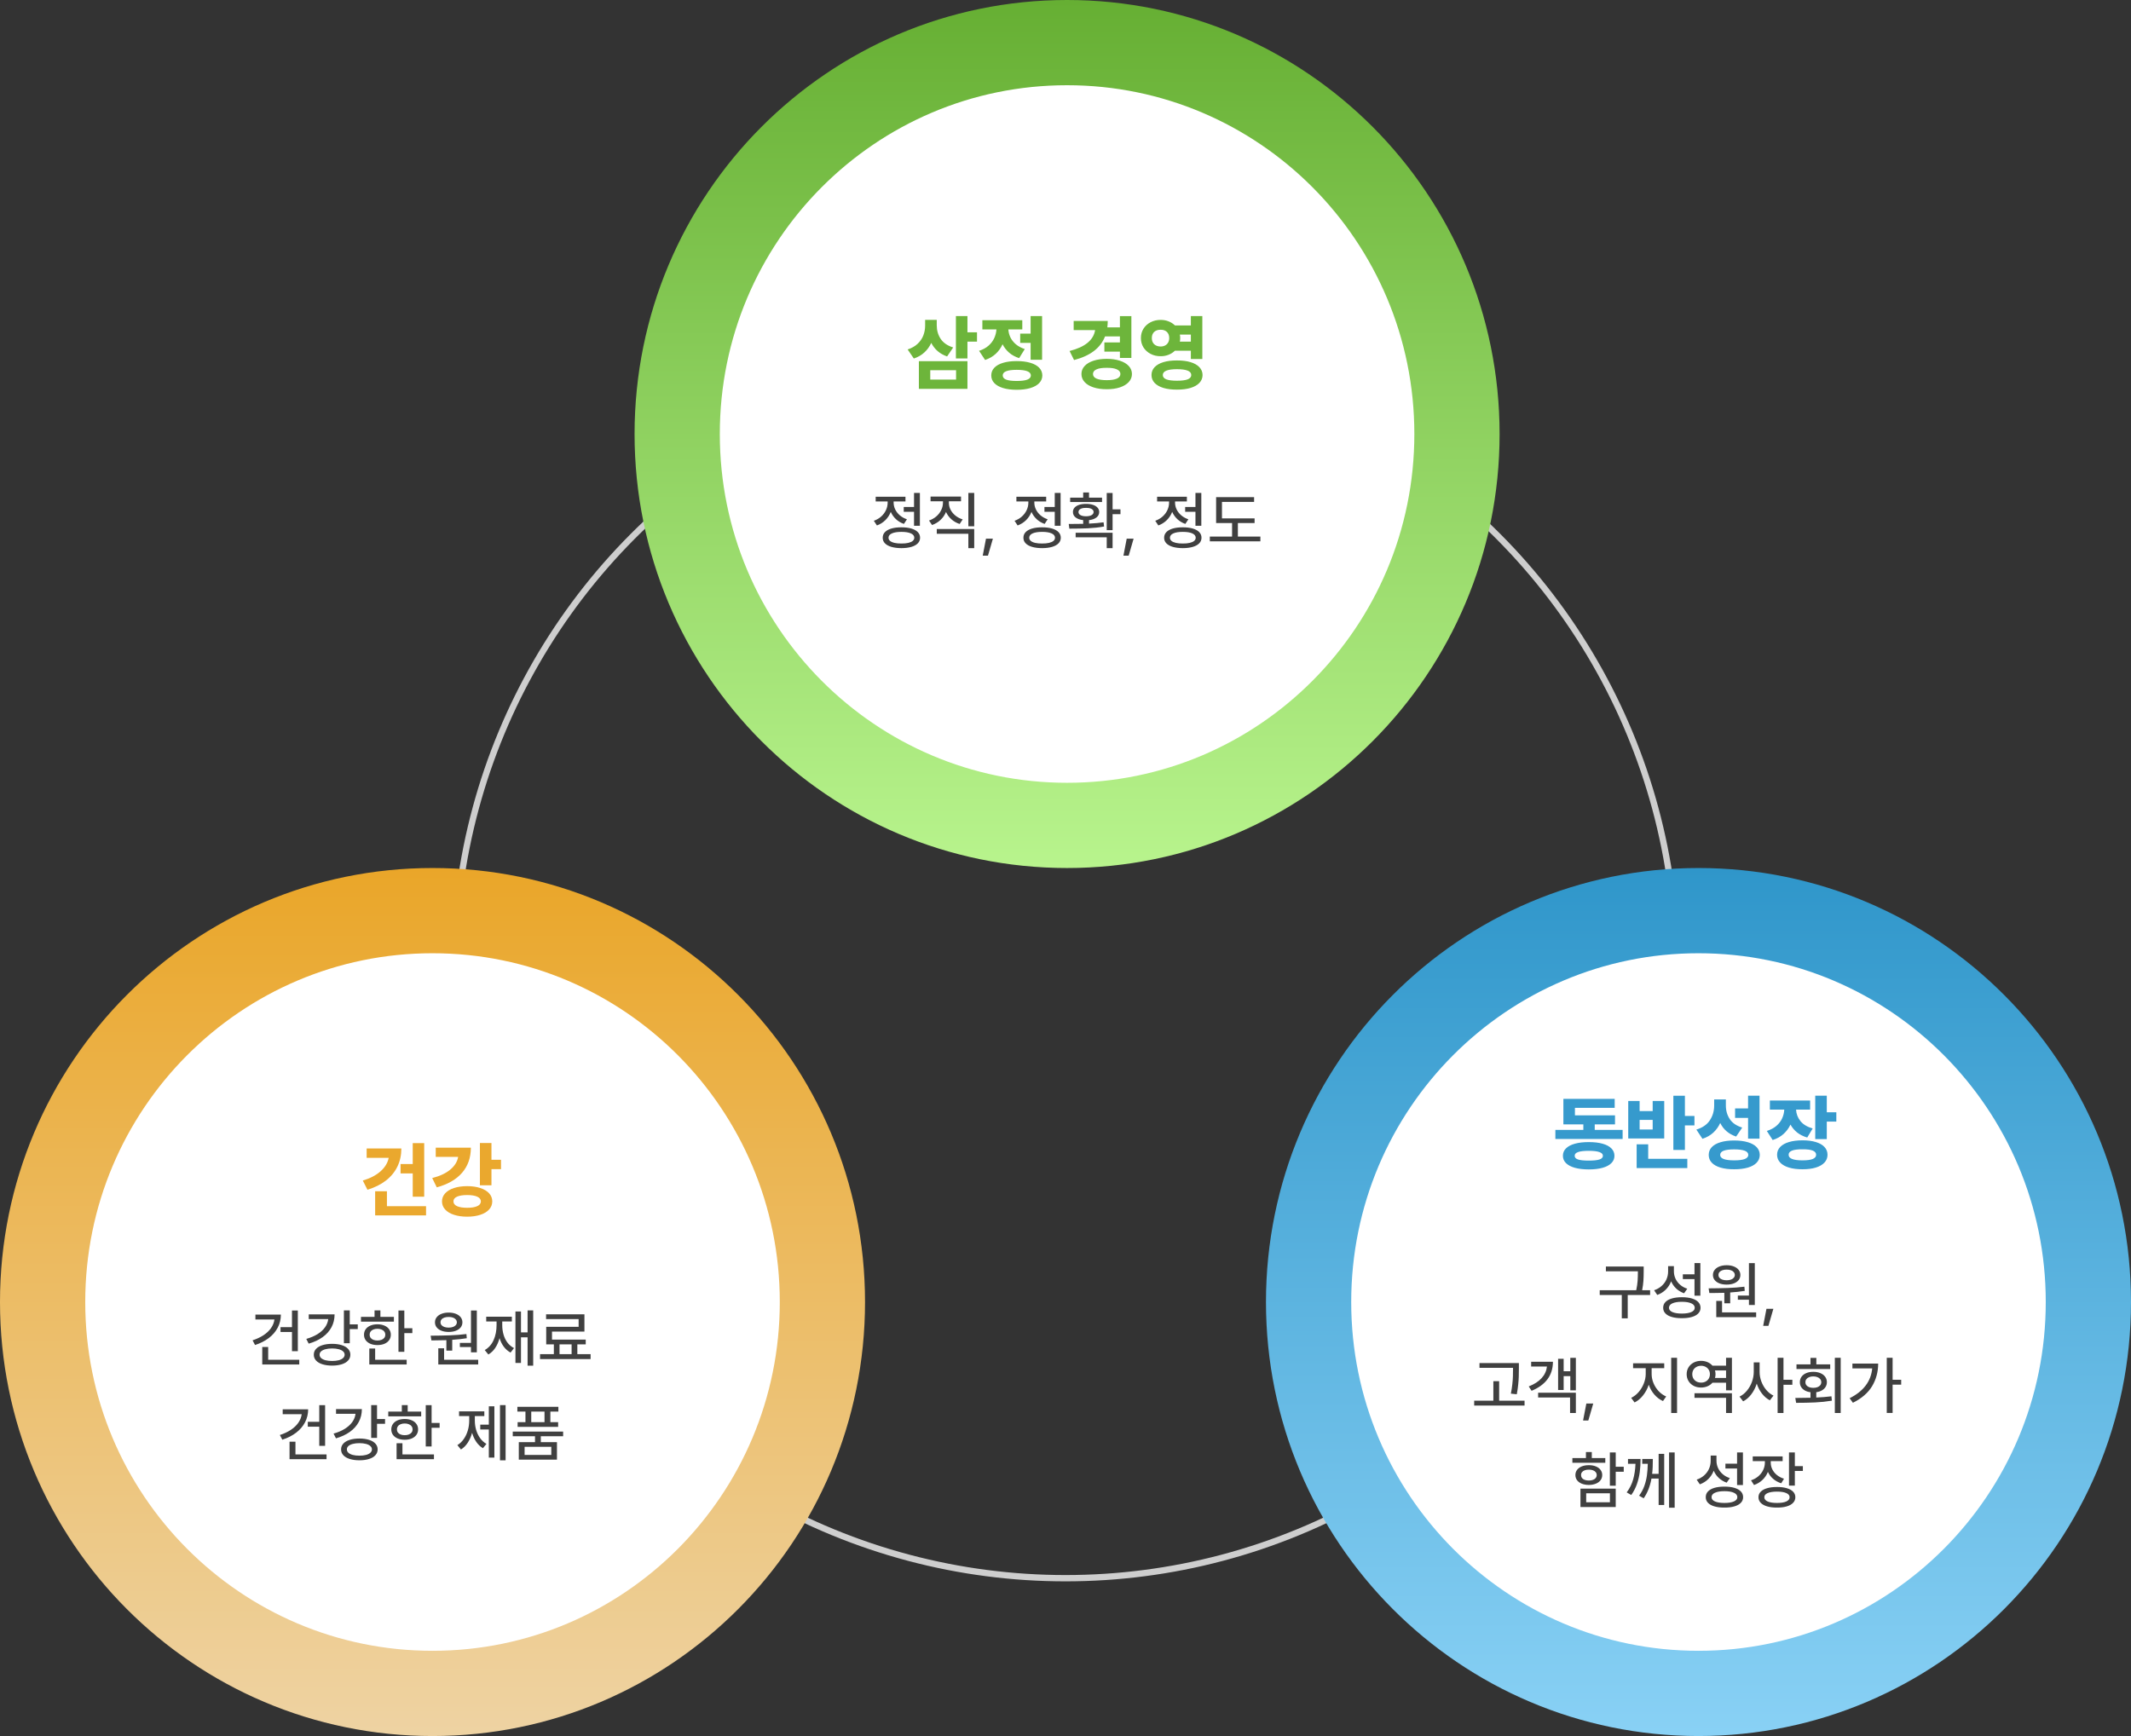 <svg width="675" height="550" viewBox="0 0 675 550" fill="none" xmlns="http://www.w3.org/2000/svg">
<rect x="0" y="0" width="675" height="550" fill="#333333" stroke="none"/>
<circle cx="337.5" cy="306.5" r="193.5" stroke="#CECECE" stroke-width="2"/>
<path d="M260.5 412.5C260.5 481.03 205.161 536.5 137 536.5C68.839 536.5 13.5 481.03 13.5 412.5C13.5 343.97 68.839 288.5 137 288.5C205.161 288.5 260.5 343.97 260.5 412.5Z" fill="white" stroke="url(#paint0_linear_195_547)" stroke-width="27"/>
<path d="M134.367 379.141H130.736V371.752H126.877V368.781H130.736V362.154H134.367V379.141ZM127.131 363.855C127.131 365.963 126.712 367.876 125.874 369.594C125.045 371.303 123.83 372.78 122.23 374.024C120.631 375.26 118.684 376.229 116.391 376.932L114.918 374.012C117.237 373.326 119.103 372.357 120.517 371.104C121.938 369.852 122.806 368.426 123.119 366.826H116.137V363.855H127.131ZM134.951 385.057H118.828V377.414H122.561V382.137H134.951V385.057ZM155.67 367.436H158.691V370.406H155.67V375.51H152.014V362.129H155.67V367.436ZM149.145 363.602C149.145 366.75 148.222 369.395 146.377 371.536C144.532 373.669 141.857 375.214 138.354 376.17L136.906 373.225C139.327 372.607 141.235 371.714 142.632 370.546C144.028 369.378 144.858 368.036 145.12 366.521H138.023V363.602H149.145ZM147.977 375.789C149.559 375.789 150.947 375.988 152.141 376.386C153.342 376.775 154.273 377.334 154.934 378.062C155.594 378.789 155.924 379.64 155.924 380.613C155.924 381.595 155.594 382.45 154.934 383.178C154.273 383.914 153.342 384.477 152.141 384.866C150.947 385.264 149.559 385.463 147.977 385.463C146.402 385.463 145.01 385.264 143.8 384.866C142.598 384.477 141.663 383.914 140.994 383.178C140.334 382.45 140.004 381.595 140.004 380.613C140.004 379.648 140.334 378.802 140.994 378.074C141.663 377.338 142.598 376.775 143.8 376.386C145.01 375.988 146.402 375.789 147.977 375.789ZM147.977 378.607C146.589 378.607 145.514 378.781 144.752 379.128C143.999 379.475 143.626 379.97 143.635 380.613C143.626 381.265 143.999 381.769 144.752 382.124C145.505 382.471 146.58 382.645 147.977 382.645C149.356 382.645 150.423 382.471 151.176 382.124C151.929 381.777 152.31 381.273 152.318 380.613C152.31 379.97 151.929 379.475 151.176 379.128C150.423 378.781 149.356 378.607 147.977 378.607Z" fill="#EAA82E"/>
<path d="M94.34 428.07H92.484V421.996H88.852V420.453H92.484V415.18H94.34V428.07ZM88.969 416.488C88.962 417.992 88.627 419.372 87.963 420.629C87.305 421.885 86.365 422.979 85.141 423.91C83.917 424.841 82.465 425.577 80.785 426.117L80.004 424.633C81.306 424.21 82.455 423.673 83.451 423.021C84.447 422.364 85.245 421.612 85.844 420.766C86.443 419.913 86.804 419.001 86.928 418.031H80.902V416.488H88.969ZM94.789 432.289H83.07V426.742H84.945V430.785H94.789V432.289ZM110.785 419.574H113.324V421.078H110.785V425.551H108.93V415.16H110.785V419.574ZM105.98 416.41C105.98 417.901 105.655 419.258 105.004 420.482C104.353 421.7 103.415 422.748 102.191 423.627C100.967 424.506 99.496 425.193 97.777 425.688L97.016 424.184C98.376 423.799 99.558 423.298 100.561 422.68C101.563 422.055 102.354 421.339 102.934 420.531C103.513 419.724 103.858 418.852 103.969 417.914H97.797V416.41H105.98ZM105.199 425.746C106.371 425.746 107.39 425.886 108.256 426.166C109.128 426.439 109.799 426.837 110.268 427.357C110.743 427.872 110.98 428.48 110.98 429.184C110.98 429.893 110.743 430.508 110.268 431.029C109.799 431.55 109.128 431.947 108.256 432.221C107.39 432.501 106.371 432.641 105.199 432.641C104.034 432.641 103.012 432.501 102.133 432.221C101.254 431.947 100.577 431.55 100.102 431.029C99.626 430.508 99.392 429.893 99.398 429.184C99.392 428.48 99.626 427.872 100.102 427.357C100.577 426.837 101.254 426.439 102.133 426.166C103.012 425.886 104.034 425.746 105.199 425.746ZM105.199 427.211C104.392 427.211 103.689 427.292 103.09 427.455C102.491 427.611 102.029 427.839 101.703 428.139C101.384 428.432 101.228 428.78 101.234 429.184C101.228 429.587 101.384 429.942 101.703 430.248C102.029 430.548 102.491 430.779 103.09 430.941C103.689 431.098 104.392 431.176 105.199 431.176C106 431.176 106.7 431.098 107.299 430.941C107.898 430.779 108.357 430.548 108.676 430.248C109.001 429.942 109.164 429.587 109.164 429.184C109.164 428.78 109.001 428.432 108.676 428.139C108.357 427.839 107.898 427.611 107.299 427.455C106.7 427.292 106 427.211 105.199 427.211ZM128.07 420.805H130.609V422.348H128.07V428.266H126.215V415.18H128.07V420.805ZM124.77 418.715H114.34V417.211H118.637V415.16H120.492V417.211H124.77V418.715ZM119.555 419.555C120.388 419.555 121.124 419.691 121.762 419.965C122.406 420.238 122.904 420.626 123.256 421.127C123.614 421.622 123.793 422.198 123.793 422.855C123.793 423.513 123.614 424.089 123.256 424.584C122.904 425.079 122.406 425.463 121.762 425.736C121.124 426.003 120.388 426.137 119.555 426.137C118.715 426.137 117.973 426.003 117.328 425.736C116.684 425.463 116.182 425.079 115.824 424.584C115.473 424.089 115.297 423.513 115.297 422.855C115.297 422.198 115.473 421.622 115.824 421.127C116.182 420.626 116.684 420.238 117.328 419.965C117.973 419.691 118.715 419.555 119.555 419.555ZM119.555 420.98C119.06 420.98 118.624 421.059 118.246 421.215C117.875 421.365 117.589 421.583 117.387 421.869C117.185 422.149 117.087 422.478 117.094 422.855C117.087 423.227 117.185 423.552 117.387 423.832C117.589 424.105 117.875 424.317 118.246 424.467C118.624 424.617 119.06 424.691 119.555 424.691C120.049 424.691 120.482 424.617 120.854 424.467C121.231 424.317 121.524 424.105 121.732 423.832C121.941 423.552 122.048 423.227 122.055 422.855C122.048 422.478 121.941 422.149 121.732 421.869C121.524 421.583 121.231 421.365 120.854 421.215C120.482 421.059 120.049 420.98 119.555 420.98ZM128.812 432.289H116.977V427.23H118.832V430.785H128.812V432.289ZM151.039 428.441H149.184V426.762H145.668V425.453H149.184V415.18H151.039V428.441ZM151.469 432.289H138.832V427.152H140.668V430.785H151.469V432.289ZM136.41 423.168C138.689 423.155 140.733 423.116 142.543 423.051C144.359 422.986 146.091 422.849 147.738 422.641L147.855 423.969C146.417 424.203 144.88 424.372 143.246 424.477V427.895H141.391V424.584C140.134 424.63 138.852 424.652 137.543 424.652H136.645L136.41 423.168ZM142.133 415.844C142.979 415.844 143.731 415.974 144.389 416.234C145.046 416.488 145.557 416.85 145.922 417.318C146.286 417.781 146.469 418.318 146.469 418.93C146.469 419.542 146.286 420.079 145.922 420.541C145.557 420.997 145.046 421.352 144.389 421.605C143.731 421.853 142.979 421.977 142.133 421.977C141.273 421.977 140.515 421.853 139.857 421.605C139.2 421.352 138.689 420.997 138.324 420.541C137.96 420.079 137.777 419.542 137.777 418.93C137.777 418.318 137.96 417.781 138.324 417.318C138.689 416.85 139.2 416.488 139.857 416.234C140.515 415.974 141.273 415.844 142.133 415.844ZM142.133 417.23C141.618 417.224 141.163 417.289 140.766 417.426C140.368 417.562 140.062 417.761 139.848 418.021C139.633 418.282 139.529 418.585 139.535 418.93C139.529 419.268 139.633 419.564 139.848 419.818C140.062 420.072 140.365 420.268 140.756 420.404C141.153 420.541 141.612 420.609 142.133 420.609C142.634 420.609 143.077 420.541 143.461 420.404C143.852 420.268 144.154 420.072 144.369 419.818C144.59 419.564 144.704 419.268 144.711 418.93C144.704 418.585 144.59 418.282 144.369 418.021C144.154 417.761 143.852 417.562 143.461 417.426C143.077 417.289 142.634 417.224 142.133 417.23ZM168.891 432.66H167.113V423.676H165.023V431.801H163.266V415.492H165.023V422.113H167.113V415.16H168.891V432.66ZM159.086 419.789C159.086 420.857 159.223 421.866 159.496 422.816C159.77 423.767 160.183 424.613 160.736 425.355C161.296 426.091 161.99 426.671 162.816 427.094L161.723 428.52C160.883 428.064 160.17 427.445 159.584 426.664C158.998 425.883 158.546 424.975 158.227 423.939C157.921 425.111 157.471 426.14 156.879 427.025C156.293 427.911 155.564 428.611 154.691 429.125L153.539 427.719C154.783 427.016 155.717 425.967 156.342 424.574C156.973 423.181 157.289 421.586 157.289 419.789V418.656H154.008V417.152H162.133V418.656H159.086V419.789ZM187.074 430.57H171.059V429.008H175.434V425.922H173.012V420.355H183.285V417.914H172.973V416.391H185.121V421.859H174.848V424.398H185.531V425.922H182.875V429.008H187.074V430.57ZM181.059 429.008V425.922H177.23V429.008H181.059ZM102.982 458.07H101.127V451.996H97.494V450.453H101.127V445.18H102.982V458.07ZM97.611 446.488C97.605 447.992 97.269 449.372 96.606 450.629C95.948 451.885 95.007 452.979 93.783 453.91C92.559 454.841 91.107 455.577 89.428 456.117L88.647 454.633C89.949 454.21 91.098 453.673 92.094 453.021C93.09 452.364 93.887 451.612 94.486 450.766C95.085 449.913 95.447 449.001 95.57 448.031H89.545V446.488H97.611ZM103.432 462.289H91.713V456.742H93.588V460.785H103.432V462.289ZM119.428 449.574H121.967V451.078H119.428V455.551H117.572V445.16H119.428V449.574ZM114.623 446.41C114.623 447.901 114.298 449.258 113.646 450.482C112.995 451.7 112.058 452.748 110.834 453.627C109.61 454.506 108.139 455.193 106.42 455.688L105.658 454.184C107.019 453.799 108.201 453.298 109.203 452.68C110.206 452.055 110.997 451.339 111.576 450.531C112.156 449.724 112.501 448.852 112.611 447.914H106.439V446.41H114.623ZM113.842 455.746C115.014 455.746 116.033 455.886 116.898 456.166C117.771 456.439 118.441 456.837 118.91 457.357C119.385 457.872 119.623 458.48 119.623 459.184C119.623 459.893 119.385 460.508 118.91 461.029C118.441 461.55 117.771 461.947 116.898 462.221C116.033 462.501 115.014 462.641 113.842 462.641C112.676 462.641 111.654 462.501 110.775 462.221C109.896 461.947 109.219 461.55 108.744 461.029C108.269 460.508 108.035 459.893 108.041 459.184C108.035 458.48 108.269 457.872 108.744 457.357C109.219 456.837 109.896 456.439 110.775 456.166C111.654 455.886 112.676 455.746 113.842 455.746ZM113.842 457.211C113.035 457.211 112.331 457.292 111.732 457.455C111.133 457.611 110.671 457.839 110.346 458.139C110.027 458.432 109.87 458.78 109.877 459.184C109.87 459.587 110.027 459.942 110.346 460.248C110.671 460.548 111.133 460.779 111.732 460.941C112.331 461.098 113.035 461.176 113.842 461.176C114.643 461.176 115.342 461.098 115.941 460.941C116.54 460.779 116.999 460.548 117.318 460.248C117.644 459.942 117.807 459.587 117.807 459.184C117.807 458.78 117.644 458.432 117.318 458.139C116.999 457.839 116.54 457.611 115.941 457.455C115.342 457.292 114.643 457.211 113.842 457.211ZM136.713 450.805H139.252V452.348H136.713V458.266H134.857V445.18H136.713V450.805ZM133.412 448.715H122.982V447.211H127.279V445.16H129.135V447.211H133.412V448.715ZM128.197 449.555C129.031 449.555 129.766 449.691 130.404 449.965C131.049 450.238 131.547 450.626 131.898 451.127C132.257 451.622 132.436 452.198 132.436 452.855C132.436 453.513 132.257 454.089 131.898 454.584C131.547 455.079 131.049 455.463 130.404 455.736C129.766 456.003 129.031 456.137 128.197 456.137C127.357 456.137 126.615 456.003 125.971 455.736C125.326 455.463 124.825 455.079 124.467 454.584C124.115 454.089 123.939 453.513 123.939 452.855C123.939 452.198 124.115 451.622 124.467 451.127C124.825 450.626 125.326 450.238 125.971 449.965C126.615 449.691 127.357 449.555 128.197 449.555ZM128.197 450.98C127.702 450.98 127.266 451.059 126.889 451.215C126.518 451.365 126.231 451.583 126.029 451.869C125.827 452.149 125.73 452.478 125.736 452.855C125.73 453.227 125.827 453.552 126.029 453.832C126.231 454.105 126.518 454.317 126.889 454.467C127.266 454.617 127.702 454.691 128.197 454.691C128.692 454.691 129.125 454.617 129.496 454.467C129.874 454.317 130.167 454.105 130.375 453.832C130.583 453.552 130.691 453.227 130.697 452.855C130.691 452.478 130.583 452.149 130.375 451.869C130.167 451.583 129.874 451.365 129.496 451.215C129.125 451.059 128.692 450.98 128.197 450.98ZM137.455 462.289H125.619V457.23H127.475V460.785H137.455V462.289ZM160.15 462.66H158.373V445.16H160.15V462.66ZM156.596 461.781H154.838V452.875H152.123V451.352H154.838V445.531H156.596V461.781ZM150.404 450.043C150.404 451.059 150.541 452.045 150.814 453.002C151.094 453.952 151.508 454.815 152.055 455.59C152.608 456.365 153.282 456.983 154.076 457.445L152.963 458.812C152.149 458.324 151.452 457.66 150.873 456.82C150.294 455.98 149.848 455.02 149.535 453.939C149.216 455.111 148.757 456.156 148.158 457.074C147.559 457.986 146.843 458.702 146.01 459.223L144.877 457.836C145.678 457.348 146.358 456.693 146.918 455.873C147.484 455.053 147.911 454.141 148.197 453.139C148.484 452.13 148.627 451.098 148.627 450.043V448.637H145.404V447.133H153.412V448.637H150.404V450.043ZM178.373 455.023H171.303V456.898H176.42V462.445H164.33V456.898H169.467V455.023H162.416V453.539H178.373V455.023ZM176.869 447.211H174.33V450.551H176.791V452.055H163.959V450.551H166.439V447.211H163.881V445.707H176.869V447.211ZM166.166 460.941H174.623V458.363H166.166V460.941ZM172.475 450.551V447.211H168.275V450.551H172.475Z" fill="#404040"/>
<path d="M461.5 137.5C461.5 206.03 406.161 261.5 338 261.5C269.839 261.5 214.5 206.03 214.5 137.5C214.5 68.97 269.839 13.5 338 13.5C406.161 13.5 461.5 68.97 461.5 137.5Z" fill="white" stroke="url(#paint1_linear_195_547)" stroke-width="27"/>
<path d="M296.72 103.1C296.72 104.682 297.134 106.104 297.964 107.365C298.802 108.618 300.122 109.523 301.925 110.082L299.995 112.926C298.827 112.52 297.824 111.952 296.986 111.225C296.157 110.497 295.488 109.633 294.98 108.635C294.447 109.803 293.719 110.81 292.797 111.656C291.883 112.503 290.77 113.146 289.458 113.586L287.503 110.717C288.781 110.294 289.83 109.697 290.651 108.927C291.481 108.148 292.082 107.272 292.454 106.299C292.835 105.326 293.03 104.301 293.038 103.227V101.348H296.72V103.1ZM306.444 105.283H309.466V108.229H306.444V113.561H302.788V100.129H306.444V105.283ZM306.444 123.184H291.058V114.424H306.444V123.184ZM294.663 120.264H302.839V117.293H294.663V120.264ZM330.083 113.967H326.452V108.635H323.151V105.689H326.452V100.129H330.083V113.967ZM322.034 114.398C323.701 114.398 325.145 114.58 326.363 114.944C327.582 115.3 328.517 115.82 329.169 116.506C329.821 117.183 330.151 117.995 330.159 118.943C330.151 119.883 329.821 120.691 329.169 121.368C328.517 122.054 327.582 122.578 326.363 122.942C325.145 123.306 323.701 123.488 322.034 123.488C320.384 123.488 318.953 123.306 317.743 122.942C316.533 122.578 315.602 122.054 314.95 121.368C314.307 120.691 313.985 119.883 313.985 118.943C313.985 117.995 314.307 117.183 314.95 116.506C315.602 115.82 316.533 115.3 317.743 114.944C318.953 114.58 320.384 114.398 322.034 114.398ZM322.034 117.166C320.562 117.166 319.457 117.314 318.721 117.61C317.984 117.898 317.616 118.342 317.616 118.943C317.616 119.544 317.98 119.989 318.708 120.276C319.444 120.556 320.553 120.695 322.034 120.695C323.532 120.695 324.654 120.556 325.398 120.276C326.143 119.989 326.52 119.544 326.528 118.943C326.52 118.342 326.143 117.898 325.398 117.61C324.654 117.314 323.532 117.166 322.034 117.166ZM323.812 104.369H319.394C319.453 105.249 319.673 106.091 320.054 106.896C320.443 107.691 321.014 108.415 321.768 109.066C322.529 109.71 323.473 110.217 324.599 110.59L322.821 113.459C321.594 113.07 320.54 112.498 319.66 111.745C318.788 110.992 318.09 110.099 317.565 109.066C317.041 110.234 316.317 111.246 315.395 112.101C314.472 112.955 313.351 113.603 312.03 114.043L310.126 111.148C311.328 110.759 312.326 110.213 313.122 109.511C313.926 108.8 314.527 108.004 314.925 107.124C315.331 106.244 315.564 105.326 315.623 104.369H311.167V101.449H323.812V104.369ZM358.368 113.408H354.737V111.402H349.812V108.482H354.737V106.578H350.027C349.316 108.406 348.148 109.942 346.523 111.187C344.898 112.431 342.795 113.391 340.214 114.068L338.792 111.199C343.684 109.955 346.38 107.746 346.879 104.572H340.087V101.678H350.878C350.878 102.312 350.836 102.99 350.751 103.709H354.737V100.154H358.368V113.408ZM350.573 113.688C352.139 113.688 353.523 113.886 354.725 114.284C355.935 114.674 356.874 115.232 357.543 115.96C358.212 116.688 358.546 117.53 358.546 118.486C358.546 119.451 358.212 120.298 357.543 121.025C356.874 121.762 355.935 122.329 354.725 122.727C353.523 123.124 352.139 123.319 350.573 123.311C348.991 123.319 347.59 123.124 346.371 122.727C345.161 122.337 344.221 121.774 343.553 121.038C342.884 120.31 342.55 119.46 342.55 118.486C342.55 117.521 342.884 116.679 343.553 115.96C344.221 115.232 345.161 114.674 346.371 114.284C347.581 113.886 348.982 113.688 350.573 113.688ZM350.573 116.531C349.177 116.514 348.098 116.675 347.336 117.014C346.583 117.344 346.206 117.835 346.206 118.486C346.206 119.138 346.583 119.629 347.336 119.959C348.089 120.281 349.168 120.441 350.573 120.441C351.953 120.441 353.015 120.281 353.76 119.959C354.513 119.629 354.89 119.138 354.89 118.486C354.89 117.835 354.513 117.344 353.76 117.014C353.015 116.675 351.953 116.514 350.573 116.531ZM367.636 101.348C368.533 101.348 369.367 101.5 370.137 101.805C370.915 102.109 371.592 102.541 372.168 103.1H377.208V100.129H380.839V113.738H377.208V111.123H372.143C371.576 111.673 370.903 112.101 370.124 112.405C369.354 112.71 368.524 112.858 367.636 112.85C366.468 112.858 365.406 112.613 364.449 112.113C363.493 111.614 362.74 110.928 362.189 110.057C361.648 109.176 361.381 108.195 361.39 107.111C361.381 106.011 361.648 105.025 362.189 104.153C362.74 103.273 363.489 102.588 364.437 102.097C365.393 101.597 366.459 101.348 367.636 101.348ZM367.636 104.471C366.789 104.454 366.112 104.678 365.604 105.144C365.097 105.601 364.843 106.257 364.843 107.111C364.843 107.941 365.097 108.592 365.604 109.066C366.121 109.54 366.798 109.777 367.636 109.777C368.16 109.777 368.626 109.672 369.032 109.46C369.447 109.248 369.769 108.944 369.997 108.546C370.234 108.14 370.353 107.661 370.353 107.111C370.353 106.257 370.103 105.601 369.604 105.144C369.104 104.678 368.448 104.454 367.636 104.471ZM372.79 114.195C374.44 114.187 375.875 114.365 377.094 114.729C378.312 115.092 379.252 115.626 379.912 116.328C380.572 117.022 380.907 117.852 380.915 118.816C380.907 119.781 380.572 120.611 379.912 121.305C379.252 122.007 378.312 122.54 377.094 122.904C375.875 123.268 374.44 123.446 372.79 123.438C371.157 123.446 369.735 123.268 368.524 122.904C367.314 122.54 366.379 122.007 365.719 121.305C365.067 120.611 364.741 119.781 364.741 118.816C364.741 117.852 365.067 117.022 365.719 116.328C366.379 115.626 367.314 115.092 368.524 114.729C369.735 114.365 371.157 114.187 372.79 114.195ZM372.79 116.963C369.811 116.963 368.321 117.581 368.321 118.816C368.321 119.434 368.694 119.891 369.438 120.188C370.192 120.475 371.309 120.619 372.79 120.619C374.313 120.619 375.448 120.475 376.192 120.188C376.946 119.891 377.326 119.434 377.335 118.816C377.326 118.182 376.946 117.716 376.192 117.42C375.439 117.115 374.305 116.963 372.79 116.963ZM377.208 108.229V105.994H373.717C373.793 106.35 373.831 106.722 373.831 107.111C373.831 107.501 373.793 107.873 373.717 108.229H377.208Z" fill="#6DB53B"/>
<path d="M291.379 166.57H289.523V162.137H286.262V160.613H289.523V156.16H291.379V166.57ZM285.52 167.059C286.737 167.059 287.788 167.189 288.674 167.449C289.566 167.71 290.249 168.087 290.725 168.582C291.2 169.077 291.438 169.669 291.438 170.359C291.438 171.049 291.2 171.639 290.725 172.127C290.249 172.622 289.569 172.999 288.684 173.26C287.798 173.52 286.743 173.654 285.52 173.66C284.296 173.654 283.238 173.52 282.346 173.26C281.46 172.999 280.78 172.622 280.305 172.127C279.829 171.639 279.595 171.049 279.602 170.359C279.595 169.669 279.829 169.077 280.305 168.582C280.78 168.087 281.46 167.71 282.346 167.449C283.238 167.189 284.296 167.059 285.52 167.059ZM285.52 168.504C284.23 168.504 283.228 168.667 282.512 168.992C281.796 169.311 281.438 169.767 281.438 170.359C281.438 170.75 281.6 171.085 281.926 171.365C282.251 171.639 282.72 171.847 283.332 171.99C283.944 172.133 284.673 172.202 285.52 172.195C286.366 172.202 287.095 172.133 287.707 171.99C288.319 171.847 288.788 171.639 289.113 171.365C289.439 171.085 289.602 170.75 289.602 170.359C289.602 169.767 289.243 169.311 288.527 168.992C287.811 168.667 286.809 168.504 285.52 168.504ZM283.059 159.246C283.059 159.988 283.228 160.708 283.566 161.404C283.905 162.101 284.393 162.723 285.031 163.27C285.669 163.81 286.418 164.227 287.277 164.52L286.32 165.984C285.357 165.646 284.517 165.148 283.801 164.49C283.091 163.826 282.541 163.055 282.15 162.176C281.766 163.172 281.197 164.044 280.441 164.793C279.686 165.535 278.794 166.095 277.766 166.473L276.789 164.988C277.674 164.682 278.446 164.236 279.104 163.65C279.768 163.058 280.275 162.381 280.627 161.619C280.985 160.857 281.164 160.073 281.164 159.266V158.875H277.375V157.371H286.809V158.875H283.059V159.246ZM300.559 159.305C300.559 160.053 300.734 160.776 301.086 161.473C301.444 162.169 301.952 162.788 302.609 163.328C303.273 163.868 304.048 164.279 304.934 164.559L303.977 166.004C302.98 165.678 302.108 165.184 301.359 164.52C300.617 163.855 300.048 163.081 299.65 162.195C299.253 163.159 298.674 163.999 297.912 164.715C297.157 165.431 296.262 165.971 295.227 166.336L294.27 164.91C295.155 164.604 295.93 164.165 296.594 163.592C297.258 163.012 297.769 162.352 298.127 161.609C298.492 160.867 298.677 160.099 298.684 159.305V158.816H294.758V157.312H304.406V158.816H300.559V159.305ZM308.586 166.727H306.73V156.16H308.586V166.727ZM308.586 173.66H306.73V169.109H296.73V167.605H308.586V173.66ZM312.941 176.043H311.281L312.316 170.652H314.504L312.941 176.043ZM335.949 166.57H334.094V162.137H330.832V160.613H334.094V156.16H335.949V166.57ZM330.09 167.059C331.307 167.059 332.359 167.189 333.244 167.449C334.136 167.71 334.82 168.087 335.295 168.582C335.77 169.077 336.008 169.669 336.008 170.359C336.008 171.049 335.77 171.639 335.295 172.127C334.82 172.622 334.139 172.999 333.254 173.26C332.368 173.52 331.314 173.654 330.09 173.66C328.866 173.654 327.808 173.52 326.916 173.26C326.031 172.999 325.35 172.622 324.875 172.127C324.4 171.639 324.165 171.049 324.172 170.359C324.165 169.669 324.4 169.077 324.875 168.582C325.35 168.087 326.031 167.71 326.916 167.449C327.808 167.189 328.866 167.059 330.09 167.059ZM330.09 168.504C328.801 168.504 327.798 168.667 327.082 168.992C326.366 169.311 326.008 169.767 326.008 170.359C326.008 170.75 326.171 171.085 326.496 171.365C326.822 171.639 327.29 171.847 327.902 171.99C328.514 172.133 329.243 172.202 330.09 172.195C330.936 172.202 331.665 172.133 332.277 171.99C332.889 171.847 333.358 171.639 333.684 171.365C334.009 171.085 334.172 170.75 334.172 170.359C334.172 169.767 333.814 169.311 333.098 168.992C332.382 168.667 331.379 168.504 330.09 168.504ZM327.629 159.246C327.629 159.988 327.798 160.708 328.137 161.404C328.475 162.101 328.964 162.723 329.602 163.27C330.24 163.81 330.988 164.227 331.848 164.52L330.891 165.984C329.927 165.646 329.087 165.148 328.371 164.49C327.661 163.826 327.111 163.055 326.721 162.176C326.337 163.172 325.767 164.044 325.012 164.793C324.257 165.535 323.365 166.095 322.336 166.473L321.359 164.988C322.245 164.682 323.016 164.236 323.674 163.65C324.338 163.058 324.846 162.381 325.197 161.619C325.555 160.857 325.734 160.073 325.734 159.266V158.875H321.945V157.371H331.379V158.875H327.629V159.246ZM352.414 161.375H354.914V162.898H352.414V167.957H350.559V156.18H352.414V161.375ZM338.527 166.004C340.48 166.004 342.004 165.988 343.098 165.955V164.783C342.089 164.673 341.294 164.393 340.715 163.943C340.135 163.494 339.849 162.918 339.855 162.215C339.849 161.688 340.015 161.229 340.354 160.838C340.699 160.447 341.187 160.148 341.818 159.939C342.45 159.731 343.182 159.63 344.016 159.637C344.842 159.63 345.568 159.731 346.193 159.939C346.825 160.148 347.313 160.447 347.658 160.838C348.003 161.229 348.176 161.688 348.176 162.215C348.176 162.911 347.886 163.488 347.307 163.943C346.734 164.393 345.949 164.673 344.953 164.783V165.887C346.698 165.802 348.234 165.665 349.562 165.477L349.719 166.805C348.059 167.098 346.35 167.286 344.592 167.371C342.84 167.449 340.884 167.488 338.723 167.488L338.527 166.004ZM352.414 173.66H350.559V170.223H340.715V168.777H352.414V173.66ZM349.074 159.051H338.977V157.664H343.098V156.023H344.953V157.664H349.074V159.051ZM344.016 160.906C343.26 160.893 342.671 161.004 342.248 161.238C341.825 161.473 341.613 161.798 341.613 162.215C341.613 162.625 341.825 162.954 342.248 163.201C342.678 163.442 343.267 163.562 344.016 163.562C344.751 163.562 345.331 163.442 345.754 163.201C346.184 162.954 346.398 162.625 346.398 162.215C346.398 161.798 346.187 161.473 345.764 161.238C345.34 161.004 344.758 160.893 344.016 160.906ZM357.512 176.043H355.852L356.887 170.652H359.074L357.512 176.043ZM380.52 166.57H378.664V162.137H375.402V160.613H378.664V156.16H380.52V166.57ZM374.66 167.059C375.878 167.059 376.929 167.189 377.814 167.449C378.706 167.71 379.39 168.087 379.865 168.582C380.34 169.077 380.578 169.669 380.578 170.359C380.578 171.049 380.34 171.639 379.865 172.127C379.39 172.622 378.71 172.999 377.824 173.26C376.939 173.52 375.884 173.654 374.66 173.66C373.436 173.654 372.378 173.52 371.486 173.26C370.601 172.999 369.921 172.622 369.445 172.127C368.97 171.639 368.736 171.049 368.742 170.359C368.736 169.669 368.97 169.077 369.445 168.582C369.921 168.087 370.601 167.71 371.486 167.449C372.378 167.189 373.436 167.059 374.66 167.059ZM374.66 168.504C373.371 168.504 372.368 168.667 371.652 168.992C370.936 169.311 370.578 169.767 370.578 170.359C370.578 170.75 370.741 171.085 371.066 171.365C371.392 171.639 371.861 171.847 372.473 171.99C373.085 172.133 373.814 172.202 374.66 172.195C375.507 172.202 376.236 172.133 376.848 171.99C377.46 171.847 377.928 171.639 378.254 171.365C378.579 171.085 378.742 170.75 378.742 170.359C378.742 169.767 378.384 169.311 377.668 168.992C376.952 168.667 375.949 168.504 374.66 168.504ZM372.199 159.246C372.199 159.988 372.368 160.708 372.707 161.404C373.046 162.101 373.534 162.723 374.172 163.27C374.81 163.81 375.559 164.227 376.418 164.52L375.461 165.984C374.497 165.646 373.658 165.148 372.941 164.49C372.232 163.826 371.682 163.055 371.291 162.176C370.907 163.172 370.337 164.044 369.582 164.793C368.827 165.535 367.935 166.095 366.906 166.473L365.93 164.988C366.815 164.682 367.587 164.236 368.244 163.65C368.908 163.058 369.416 162.381 369.768 161.619C370.126 160.857 370.305 160.073 370.305 159.266V158.875H366.516V157.371H375.949V158.875H372.199V159.246ZM397.395 165.711H392.102V169.988H399.23V171.512H383.215V169.988H390.266V165.711H385.207V157.508H397.238V159.012H387.062V164.227H397.395V165.711Z" fill="#404040"/>
<path d="M661.5 412.5C661.5 481.03 606.161 536.5 538 536.5C469.839 536.5 414.5 481.03 414.5 412.5C414.5 343.97 469.839 288.5 538 288.5C606.161 288.5 661.5 343.97 661.5 412.5Z" fill="white" stroke="url(#paint2_linear_195_547)" stroke-width="27"/>
<path d="M513.971 360.84H492.668V357.971H501.529V356.219H495.207V348.145H511.457V350.988H498.863V353.35H511.559V356.219H505.135V357.971H513.971V360.84ZM503.256 361.83C504.949 361.83 506.4 361.999 507.61 362.338C508.829 362.676 509.76 363.172 510.403 363.823C511.055 364.466 511.381 365.249 511.381 366.172C511.381 367.077 511.055 367.852 510.403 368.495C509.76 369.147 508.829 369.642 507.61 369.98C506.392 370.319 504.94 370.488 503.256 370.488C501.563 370.488 500.099 370.319 498.863 369.98C497.636 369.642 496.692 369.147 496.032 368.495C495.381 367.852 495.055 367.077 495.055 366.172C495.055 365.249 495.381 364.466 496.032 363.823C496.692 363.172 497.636 362.676 498.863 362.338C500.09 361.999 501.555 361.83 503.256 361.83ZM503.256 364.598C501.724 364.598 500.59 364.729 499.854 364.991C499.126 365.245 498.77 365.639 498.787 366.172C498.779 366.714 499.13 367.103 499.841 367.34C500.56 367.577 501.699 367.695 503.256 367.695C504.779 367.695 505.905 367.577 506.633 367.34C507.361 367.094 507.725 366.705 507.725 366.172C507.725 365.639 507.352 365.245 506.607 364.991C505.871 364.729 504.754 364.598 503.256 364.598ZM533.699 353.553H536.721V356.549H533.699V364.318H530.043V347.154H533.699V353.553ZM534.461 370.057H518.414V362.541H522.07V367.137H534.461V370.057ZM519.354 352.004H523.492V348.805H527.148V360.688H515.748V348.805H519.354V352.004ZM523.492 357.844V354.797H519.354V357.844H523.492ZM546.674 350.15C546.657 351.801 547.063 353.257 547.893 354.518C548.722 355.779 550.042 356.684 551.854 357.234L549.924 360.078C547.588 359.291 545.908 357.856 544.884 355.774C544.351 356.959 543.614 357.983 542.675 358.847C541.744 359.701 540.605 360.349 539.26 360.789L537.33 357.869C539.268 357.277 540.686 356.303 541.583 354.949C542.489 353.595 542.95 352.055 542.967 350.328V348.322H546.674V350.15ZM557.338 360.738H553.707V354.162H549.594V351.166H553.707V347.129H557.338V360.738ZM549.289 361.322C550.956 361.322 552.399 361.504 553.618 361.868C554.837 362.224 555.772 362.744 556.424 363.43C557.076 364.115 557.406 364.936 557.414 365.893C557.406 366.849 557.076 367.67 556.424 368.355C555.772 369.041 554.837 369.562 553.618 369.917C552.399 370.272 550.956 370.446 549.289 370.438C547.639 370.446 546.208 370.272 544.998 369.917C543.788 369.562 542.857 369.041 542.205 368.355C541.562 367.67 541.24 366.849 541.24 365.893C541.24 364.936 541.562 364.115 542.205 363.43C542.857 362.744 543.788 362.224 544.998 361.868C546.208 361.504 547.639 361.322 549.289 361.322ZM549.289 364.141C547.808 364.141 546.699 364.285 545.963 364.572C545.235 364.852 544.871 365.292 544.871 365.893C544.871 367.044 546.344 367.619 549.289 367.619C550.779 367.619 551.896 367.479 552.641 367.2C553.394 366.912 553.775 366.477 553.783 365.893C553.775 365.292 553.398 364.852 552.653 364.572C551.909 364.285 550.787 364.141 549.289 364.141ZM573.359 351.547H568.903C568.979 352.901 569.445 354.111 570.3 355.178C571.155 356.244 572.445 357.023 574.172 357.514L572.445 360.383C571.201 360.019 570.139 359.49 569.259 358.796C568.379 358.093 567.672 357.256 567.139 356.282C566.597 357.442 565.856 358.44 564.917 359.278C563.986 360.116 562.848 360.747 561.502 361.17L559.648 358.301C560.867 357.92 561.879 357.382 562.683 356.688C563.495 355.986 564.1 355.195 564.498 354.314C564.896 353.434 565.12 352.512 565.171 351.547H560.613V348.652H573.359V351.547ZM578.641 352.385H581.662V355.33H578.641V360.891H574.984V347.129H578.641V352.385ZM570.947 361.271C572.572 361.271 573.977 361.453 575.162 361.817C576.355 362.173 577.27 362.693 577.904 363.379C578.548 364.064 578.869 364.885 578.869 365.842C578.869 366.798 578.548 367.623 577.904 368.317C577.261 369.011 576.343 369.54 575.149 369.904C573.965 370.268 572.564 370.446 570.947 370.438C569.305 370.446 567.879 370.268 566.669 369.904C565.459 369.54 564.528 369.011 563.876 368.317C563.224 367.623 562.898 366.798 562.898 365.842C562.898 364.885 563.224 364.064 563.876 363.379C564.528 362.693 565.454 362.173 566.656 361.817C567.867 361.453 569.297 361.271 570.947 361.271ZM570.947 364.115C567.993 364.09 566.529 364.665 566.555 365.842C566.529 367.027 567.993 367.619 570.947 367.619C572.395 367.619 573.474 367.475 574.185 367.188C574.904 366.891 575.264 366.443 575.264 365.842C575.264 365.249 574.904 364.809 574.185 364.521C573.465 364.234 572.386 364.098 570.947 364.115Z" fill="#369ACD"/>
<path d="M520.643 402.797C520.643 403.923 520.613 404.923 520.555 405.795C520.503 406.661 520.369 407.647 520.154 408.754H522.674V410.277H515.584V417.68H513.709V410.277H506.717V408.754H518.279C518.514 407.654 518.66 406.667 518.719 405.795C518.777 404.916 518.807 403.917 518.807 402.797V402.777H508.67V401.254H520.643V402.797ZM530.213 402.777C530.213 403.598 530.382 404.376 530.721 405.111C531.059 405.84 531.548 406.482 532.186 407.035C532.824 407.589 533.579 408.005 534.451 408.285L533.436 409.73C532.485 409.385 531.658 408.891 530.955 408.246C530.258 407.595 529.718 406.827 529.334 405.941C528.95 406.951 528.38 407.829 527.625 408.578C526.876 409.32 525.981 409.88 524.939 410.258L523.943 408.773C524.861 408.461 525.652 408.008 526.316 407.416C526.98 406.824 527.488 406.137 527.84 405.355C528.191 404.568 528.37 403.734 528.377 402.855V401.137H530.213V402.777ZM538.592 410.492H536.736V405.238H533.045V403.715H536.736V400.16H538.592V410.492ZM532.732 410.98C533.956 410.98 535.011 411.111 535.896 411.371C536.782 411.632 537.462 412.012 537.938 412.514C538.413 413.015 538.65 413.617 538.65 414.32C538.65 415.017 538.413 415.613 537.938 416.107C537.462 416.609 536.779 416.986 535.887 417.24C535.001 417.501 533.95 417.628 532.732 417.621C531.508 417.628 530.451 417.501 529.559 417.24C528.673 416.986 527.993 416.609 527.518 416.107C527.042 415.613 526.808 415.017 526.814 414.32C526.808 413.617 527.042 413.015 527.518 412.514C527.993 412.012 528.673 411.632 529.559 411.371C530.451 411.111 531.508 410.98 532.732 410.98ZM532.732 412.426C531.45 412.426 530.447 412.592 529.725 412.924C529.008 413.249 528.65 413.715 528.65 414.32C528.65 414.906 529.008 415.359 529.725 415.678C530.447 415.997 531.45 416.156 532.732 416.156C534.015 416.156 535.014 415.997 535.73 415.678C536.453 415.359 536.814 414.906 536.814 414.32C536.814 413.715 536.453 413.249 535.73 412.924C535.014 412.592 534.015 412.426 532.732 412.426ZM555.838 413.441H553.982V411.762H550.467V410.453H553.982V400.18H555.838V413.441ZM556.268 417.289H543.631V412.152H545.467V415.785H556.268V417.289ZM541.209 408.168C543.488 408.155 545.532 408.116 547.342 408.051C549.158 407.986 550.89 407.849 552.537 407.641L552.654 408.969C551.215 409.203 549.679 409.372 548.045 409.477V412.895H546.189V409.584C544.933 409.63 543.65 409.652 542.342 409.652H541.443L541.209 408.168ZM546.932 400.844C547.778 400.844 548.53 400.974 549.188 401.234C549.845 401.488 550.356 401.85 550.721 402.318C551.085 402.781 551.268 403.318 551.268 403.93C551.268 404.542 551.085 405.079 550.721 405.541C550.356 405.997 549.845 406.352 549.188 406.605C548.53 406.853 547.778 406.977 546.932 406.977C546.072 406.977 545.314 406.853 544.656 406.605C543.999 406.352 543.488 405.997 543.123 405.541C542.758 405.079 542.576 404.542 542.576 403.93C542.576 403.318 542.758 402.781 543.123 402.318C543.488 401.85 543.999 401.488 544.656 401.234C545.314 400.974 546.072 400.844 546.932 400.844ZM546.932 402.23C546.417 402.224 545.962 402.289 545.564 402.426C545.167 402.562 544.861 402.761 544.646 403.021C544.432 403.282 544.327 403.585 544.334 403.93C544.327 404.268 544.432 404.564 544.646 404.818C544.861 405.072 545.164 405.268 545.555 405.404C545.952 405.541 546.411 405.609 546.932 405.609C547.433 405.609 547.876 405.541 548.26 405.404C548.65 405.268 548.953 405.072 549.168 404.818C549.389 404.564 549.503 404.268 549.51 403.93C549.503 403.585 549.389 403.282 549.168 403.021C548.953 402.761 548.65 402.562 548.26 402.426C547.876 402.289 547.433 402.224 546.932 402.23ZM560.154 420.043H558.494L559.529 414.652H561.717L560.154 420.043ZM481.111 433.559C481.111 434.542 481.098 435.398 481.072 436.127C481.053 436.85 480.994 437.686 480.896 438.637C480.805 439.587 480.656 440.616 480.447 441.723L478.572 441.527C478.781 440.479 478.934 439.493 479.031 438.568C479.135 437.637 479.197 436.811 479.217 436.088C479.243 435.365 479.256 434.522 479.256 433.559V433.344H468.631V431.84H481.111V433.559ZM482.908 445.297H466.951V443.754H473.025V437.582H474.861V443.754H482.908V445.297ZM499.158 440.473H497.4V435.98H495.291V440.375H493.533V430.492H495.291V434.438H497.4V430.18H499.158V440.473ZM499.158 447.66H497.322V442.738H487.205V441.234H499.158V447.66ZM491.893 431.43C491.893 433.559 491.326 435.391 490.193 436.928C489.061 438.464 487.374 439.698 485.135 440.629L484.236 439.242C485.988 438.552 487.345 437.676 488.309 436.615C489.279 435.548 489.845 434.32 490.008 432.934H484.998V431.43H491.893ZM503.104 450.043H501.443L502.479 444.652H504.666L503.104 450.043ZM523.162 435.316C523.162 436.286 523.357 437.247 523.748 438.197C524.145 439.148 524.692 439.997 525.389 440.746C526.092 441.488 526.886 442.048 527.771 442.426L526.756 443.871C525.734 443.422 524.829 442.745 524.041 441.84C523.253 440.928 522.654 439.883 522.244 438.705C521.834 439.962 521.232 441.088 520.438 442.084C519.65 443.08 518.755 443.826 517.752 444.32L516.678 442.855C517.537 442.452 518.318 441.85 519.021 441.049C519.725 440.242 520.275 439.333 520.672 438.324C521.076 437.309 521.281 436.306 521.287 435.316V433.461H517.283V431.918H527.146V433.461H523.162V435.316ZM531.209 447.66H529.354V430.16H531.209V447.66ZM548.592 447.66H546.736V442.855H536.736V441.391H548.592V447.66ZM548.592 440.473H546.736V438.07H542.42C542.003 438.552 541.482 438.926 540.857 439.193C540.232 439.46 539.549 439.594 538.807 439.594C537.941 439.594 537.163 439.415 536.473 439.057C535.783 438.692 535.239 438.188 534.842 437.543C534.451 436.898 534.256 436.169 534.256 435.355C534.256 434.555 534.451 433.835 534.842 433.197C535.239 432.553 535.783 432.048 536.473 431.684C537.169 431.319 537.947 431.137 538.807 431.137C539.549 431.137 540.232 431.27 540.857 431.537C541.482 431.804 542.003 432.178 542.42 432.66H546.736V430.16H548.592V440.473ZM538.846 432.699C538.305 432.699 537.82 432.813 537.391 433.041C536.967 433.262 536.635 433.575 536.395 433.979C536.154 434.382 536.033 434.841 536.033 435.355C536.033 435.883 536.154 436.348 536.395 436.752C536.635 437.156 536.967 437.471 537.391 437.699C537.82 437.921 538.305 438.031 538.846 438.031C539.373 438.031 539.845 437.921 540.262 437.699C540.685 437.471 541.017 437.156 541.258 436.752C541.499 436.342 541.619 435.876 541.619 435.355C541.619 434.841 541.499 434.382 541.258 433.979C541.017 433.575 540.685 433.262 540.262 433.041C539.839 432.813 539.367 432.699 538.846 432.699ZM546.736 436.547V434.184H543.23C543.341 434.568 543.396 434.958 543.396 435.355C543.396 435.766 543.341 436.163 543.23 436.547H546.736ZM557.361 434.613C557.355 435.642 557.537 436.658 557.908 437.66C558.279 438.656 558.797 439.551 559.461 440.346C560.132 441.133 560.896 441.736 561.756 442.152L560.604 443.637C559.666 443.148 558.836 442.442 558.113 441.518C557.397 440.593 556.844 439.538 556.453 438.354C556.056 439.617 555.483 440.743 554.734 441.732C553.992 442.715 553.13 443.461 552.146 443.969L550.994 442.465C551.873 442.042 552.654 441.417 553.338 440.59C554.028 439.763 554.562 438.826 554.939 437.777C555.317 436.729 555.506 435.674 555.506 434.613V431.625H557.361V434.613ZM564.92 437.133H567.732V438.715H564.92V447.66H563.064V430.16H564.92V437.133ZM583.045 447.66H581.189V430.16H583.045V447.66ZM568.67 442.895C570.773 442.882 572.374 442.859 573.475 442.826V441.078C572.791 440.993 572.195 440.808 571.688 440.521C571.18 440.235 570.789 439.867 570.516 439.418C570.242 438.969 570.109 438.461 570.115 437.895C570.109 437.243 570.281 436.671 570.633 436.176C570.984 435.681 571.482 435.297 572.127 435.023C572.771 434.75 573.514 434.613 574.354 434.613C575.2 434.613 575.949 434.75 576.6 435.023C577.257 435.297 577.765 435.681 578.123 436.176C578.488 436.671 578.67 437.243 578.67 437.895C578.67 438.454 578.53 438.959 578.25 439.408C577.977 439.851 577.586 440.215 577.078 440.502C576.577 440.788 575.988 440.977 575.311 441.068V442.758C577.029 442.686 578.631 442.556 580.115 442.367L580.252 443.754C578.527 444.04 576.749 444.226 574.92 444.311C573.09 444.395 571.092 444.438 568.924 444.438L568.67 442.895ZM579.725 433.734H569.041V432.25H573.475V430.199H575.33V432.25H579.725V433.734ZM574.354 436.059C573.865 436.059 573.432 436.137 573.055 436.293C572.677 436.443 572.384 436.658 572.176 436.938C571.967 437.211 571.867 437.53 571.873 437.895C571.867 438.259 571.967 438.578 572.176 438.852C572.384 439.118 572.677 439.327 573.055 439.477C573.432 439.62 573.865 439.691 574.354 439.691C574.855 439.691 575.298 439.62 575.682 439.477C576.066 439.327 576.362 439.118 576.57 438.852C576.785 438.578 576.893 438.259 576.893 437.895C576.893 437.53 576.785 437.211 576.57 436.938C576.355 436.658 576.056 436.443 575.672 436.293C575.288 436.137 574.848 436.059 574.354 436.059ZM599.49 437.133H602.205V438.676H599.49V447.641H597.635V430.16H599.49V437.133ZM594.92 431.996C594.907 434.665 594.259 437.061 592.977 439.184C591.694 441.306 589.673 443.051 586.912 444.418L585.877 442.973C588.064 441.879 589.754 440.544 590.945 438.969C592.143 437.393 592.837 435.583 593.025 433.539H586.756V431.996H594.92ZM511.785 464.691H514.324V466.273H511.785V470.707H509.93V460.16H511.785V464.691ZM511.785 477.445H500.613V471.625H511.785V477.445ZM502.43 475.941H509.949V473.09H502.43V475.941ZM508.484 463.422H498.055V461.938H502.352V460.023H504.207V461.938H508.484V463.422ZM503.27 464.184C504.103 464.184 504.839 464.314 505.477 464.574C506.121 464.835 506.619 465.202 506.971 465.678C507.329 466.146 507.508 466.69 507.508 467.309C507.508 467.934 507.329 468.484 506.971 468.959C506.619 469.428 506.121 469.792 505.477 470.053C504.839 470.313 504.103 470.447 503.27 470.453C502.423 470.447 501.678 470.313 501.033 470.053C500.389 469.792 499.891 469.428 499.539 468.959C499.188 468.484 499.012 467.934 499.012 467.309C499.012 466.69 499.188 466.146 499.539 465.678C499.897 465.202 500.395 464.835 501.033 464.574C501.678 464.314 502.423 464.184 503.27 464.184ZM503.27 465.609C502.775 465.603 502.342 465.668 501.971 465.805C501.6 465.941 501.31 466.14 501.102 466.4C500.9 466.661 500.802 466.964 500.809 467.309C500.802 467.849 501.02 468.275 501.463 468.588C501.912 468.894 502.514 469.047 503.27 469.047C504.018 469.047 504.62 468.894 505.076 468.588C505.532 468.275 505.763 467.849 505.77 467.309C505.763 466.964 505.656 466.661 505.447 466.4C505.239 466.14 504.946 465.941 504.568 465.805C504.191 465.668 503.758 465.603 503.27 465.609ZM519.656 462.23C519.65 463.702 519.565 465.079 519.402 466.361C519.24 467.637 518.943 468.897 518.514 470.141C518.084 471.384 517.482 472.549 516.707 473.637L515.262 472.816C516.219 471.534 516.902 470.157 517.312 468.686C517.729 467.208 517.973 465.564 518.045 463.754H515.672V462.23H519.656ZM523.543 462.23C523.543 463.116 523.527 463.939 523.494 464.701C523.468 465.456 523.41 466.202 523.318 466.938H525.379V460.609H527.137V476.801H525.379V468.441H523.104C522.661 470.896 521.837 472.979 520.633 474.691L519.188 473.852C519.897 472.901 520.451 471.872 520.848 470.766C521.245 469.652 521.518 468.533 521.668 467.406C521.818 466.28 521.909 465.062 521.941 463.754H520.184V462.23H523.543ZM530.457 477.66H528.68V460.16H530.457V477.66ZM543.699 462.777C543.699 463.598 543.868 464.376 544.207 465.111C544.546 465.84 545.034 466.482 545.672 467.035C546.31 467.589 547.065 468.005 547.938 468.285L546.922 469.73C545.971 469.385 545.145 468.891 544.441 468.246C543.745 467.595 543.204 466.827 542.82 465.941C542.436 466.951 541.867 467.829 541.111 468.578C540.363 469.32 539.467 469.88 538.426 470.258L537.43 468.773C538.348 468.461 539.139 468.008 539.803 467.416C540.467 466.824 540.975 466.137 541.326 465.355C541.678 464.568 541.857 463.734 541.863 462.855V461.137H543.699V462.777ZM552.078 470.492H550.223V465.238H546.531V463.715H550.223V460.16H552.078V470.492ZM546.219 470.98C547.443 470.98 548.497 471.111 549.383 471.371C550.268 471.632 550.949 472.012 551.424 472.514C551.899 473.015 552.137 473.617 552.137 474.32C552.137 475.017 551.899 475.613 551.424 476.107C550.949 476.609 550.265 476.986 549.373 477.24C548.488 477.501 547.436 477.628 546.219 477.621C544.995 477.628 543.937 477.501 543.045 477.24C542.16 476.986 541.479 476.609 541.004 476.107C540.529 475.613 540.294 475.017 540.301 474.32C540.294 473.617 540.529 473.015 541.004 472.514C541.479 472.012 542.16 471.632 543.045 471.371C543.937 471.111 544.995 470.98 546.219 470.98ZM546.219 472.426C544.936 472.426 543.934 472.592 543.211 472.924C542.495 473.249 542.137 473.715 542.137 474.32C542.137 474.906 542.495 475.359 543.211 475.678C543.934 475.997 544.936 476.156 546.219 476.156C547.501 476.156 548.501 475.997 549.217 475.678C549.939 475.359 550.301 474.906 550.301 474.32C550.301 473.715 549.939 473.249 549.217 472.924C548.501 472.592 547.501 472.426 546.219 472.426ZM560.887 463.383C560.887 464.125 561.053 464.835 561.385 465.512C561.717 466.182 562.199 466.778 562.83 467.299C563.462 467.813 564.214 468.207 565.086 468.48L564.207 469.926C563.224 469.613 562.371 469.145 561.648 468.52C560.932 467.895 560.379 467.159 559.988 466.312C559.604 467.283 559.035 468.129 558.279 468.852C557.524 469.568 556.629 470.108 555.594 470.473L554.637 468.988C555.529 468.695 556.303 468.266 556.961 467.699C557.625 467.126 558.133 466.469 558.484 465.727C558.842 464.984 559.025 464.21 559.031 463.402V462.914H555.184V461.41H564.656V462.914H560.887V463.383ZM568.523 464.496H571.062V466.02H568.523V470.668H566.668V460.16H568.523V464.496ZM562.879 471.098C564.077 471.098 565.112 471.228 565.984 471.488C566.857 471.742 567.524 472.113 567.986 472.602C568.449 473.083 568.68 473.663 568.68 474.34C568.68 475.023 568.445 475.613 567.977 476.107C567.514 476.602 566.847 476.98 565.975 477.24C565.109 477.501 564.077 477.628 562.879 477.621C561.668 477.628 560.62 477.501 559.734 477.24C558.855 476.98 558.178 476.602 557.703 476.107C557.234 475.613 557 475.023 557 474.34C557 473.663 557.234 473.083 557.703 472.602C558.178 472.113 558.855 471.742 559.734 471.488C560.62 471.228 561.668 471.098 562.879 471.098ZM562.879 472.562C561.603 472.562 560.61 472.719 559.9 473.031C559.197 473.337 558.849 473.773 558.855 474.34C558.849 474.919 559.197 475.368 559.9 475.688C560.61 476 561.603 476.156 562.879 476.156C564.142 476.156 565.122 476 565.818 475.688C566.515 475.375 566.863 474.926 566.863 474.34C566.863 473.773 566.515 473.337 565.818 473.031C565.122 472.719 564.142 472.562 562.879 472.562Z" fill="#404040"/>
<defs>
<linearGradient id="paint0_linear_195_547" x1="137" y1="275" x2="137" y2="550" gradientUnits="userSpaceOnUse">
<stop stop-color="#EAA629"/>
<stop offset="1" stop-color="#EED3A3"/>
</linearGradient>
<linearGradient id="paint1_linear_195_547" x1="338" y1="0" x2="338" y2="275" gradientUnits="userSpaceOnUse">
<stop stop-color="#66AF33"/>
<stop offset="1" stop-color="#B8F48D"/>
</linearGradient>
<linearGradient id="paint2_linear_195_547" x1="538" y1="275" x2="538" y2="550" gradientUnits="userSpaceOnUse">
<stop stop-color="#2F96CA"/>
<stop offset="1" stop-color="#89D1F5"/>
</linearGradient>
</defs>
</svg>
